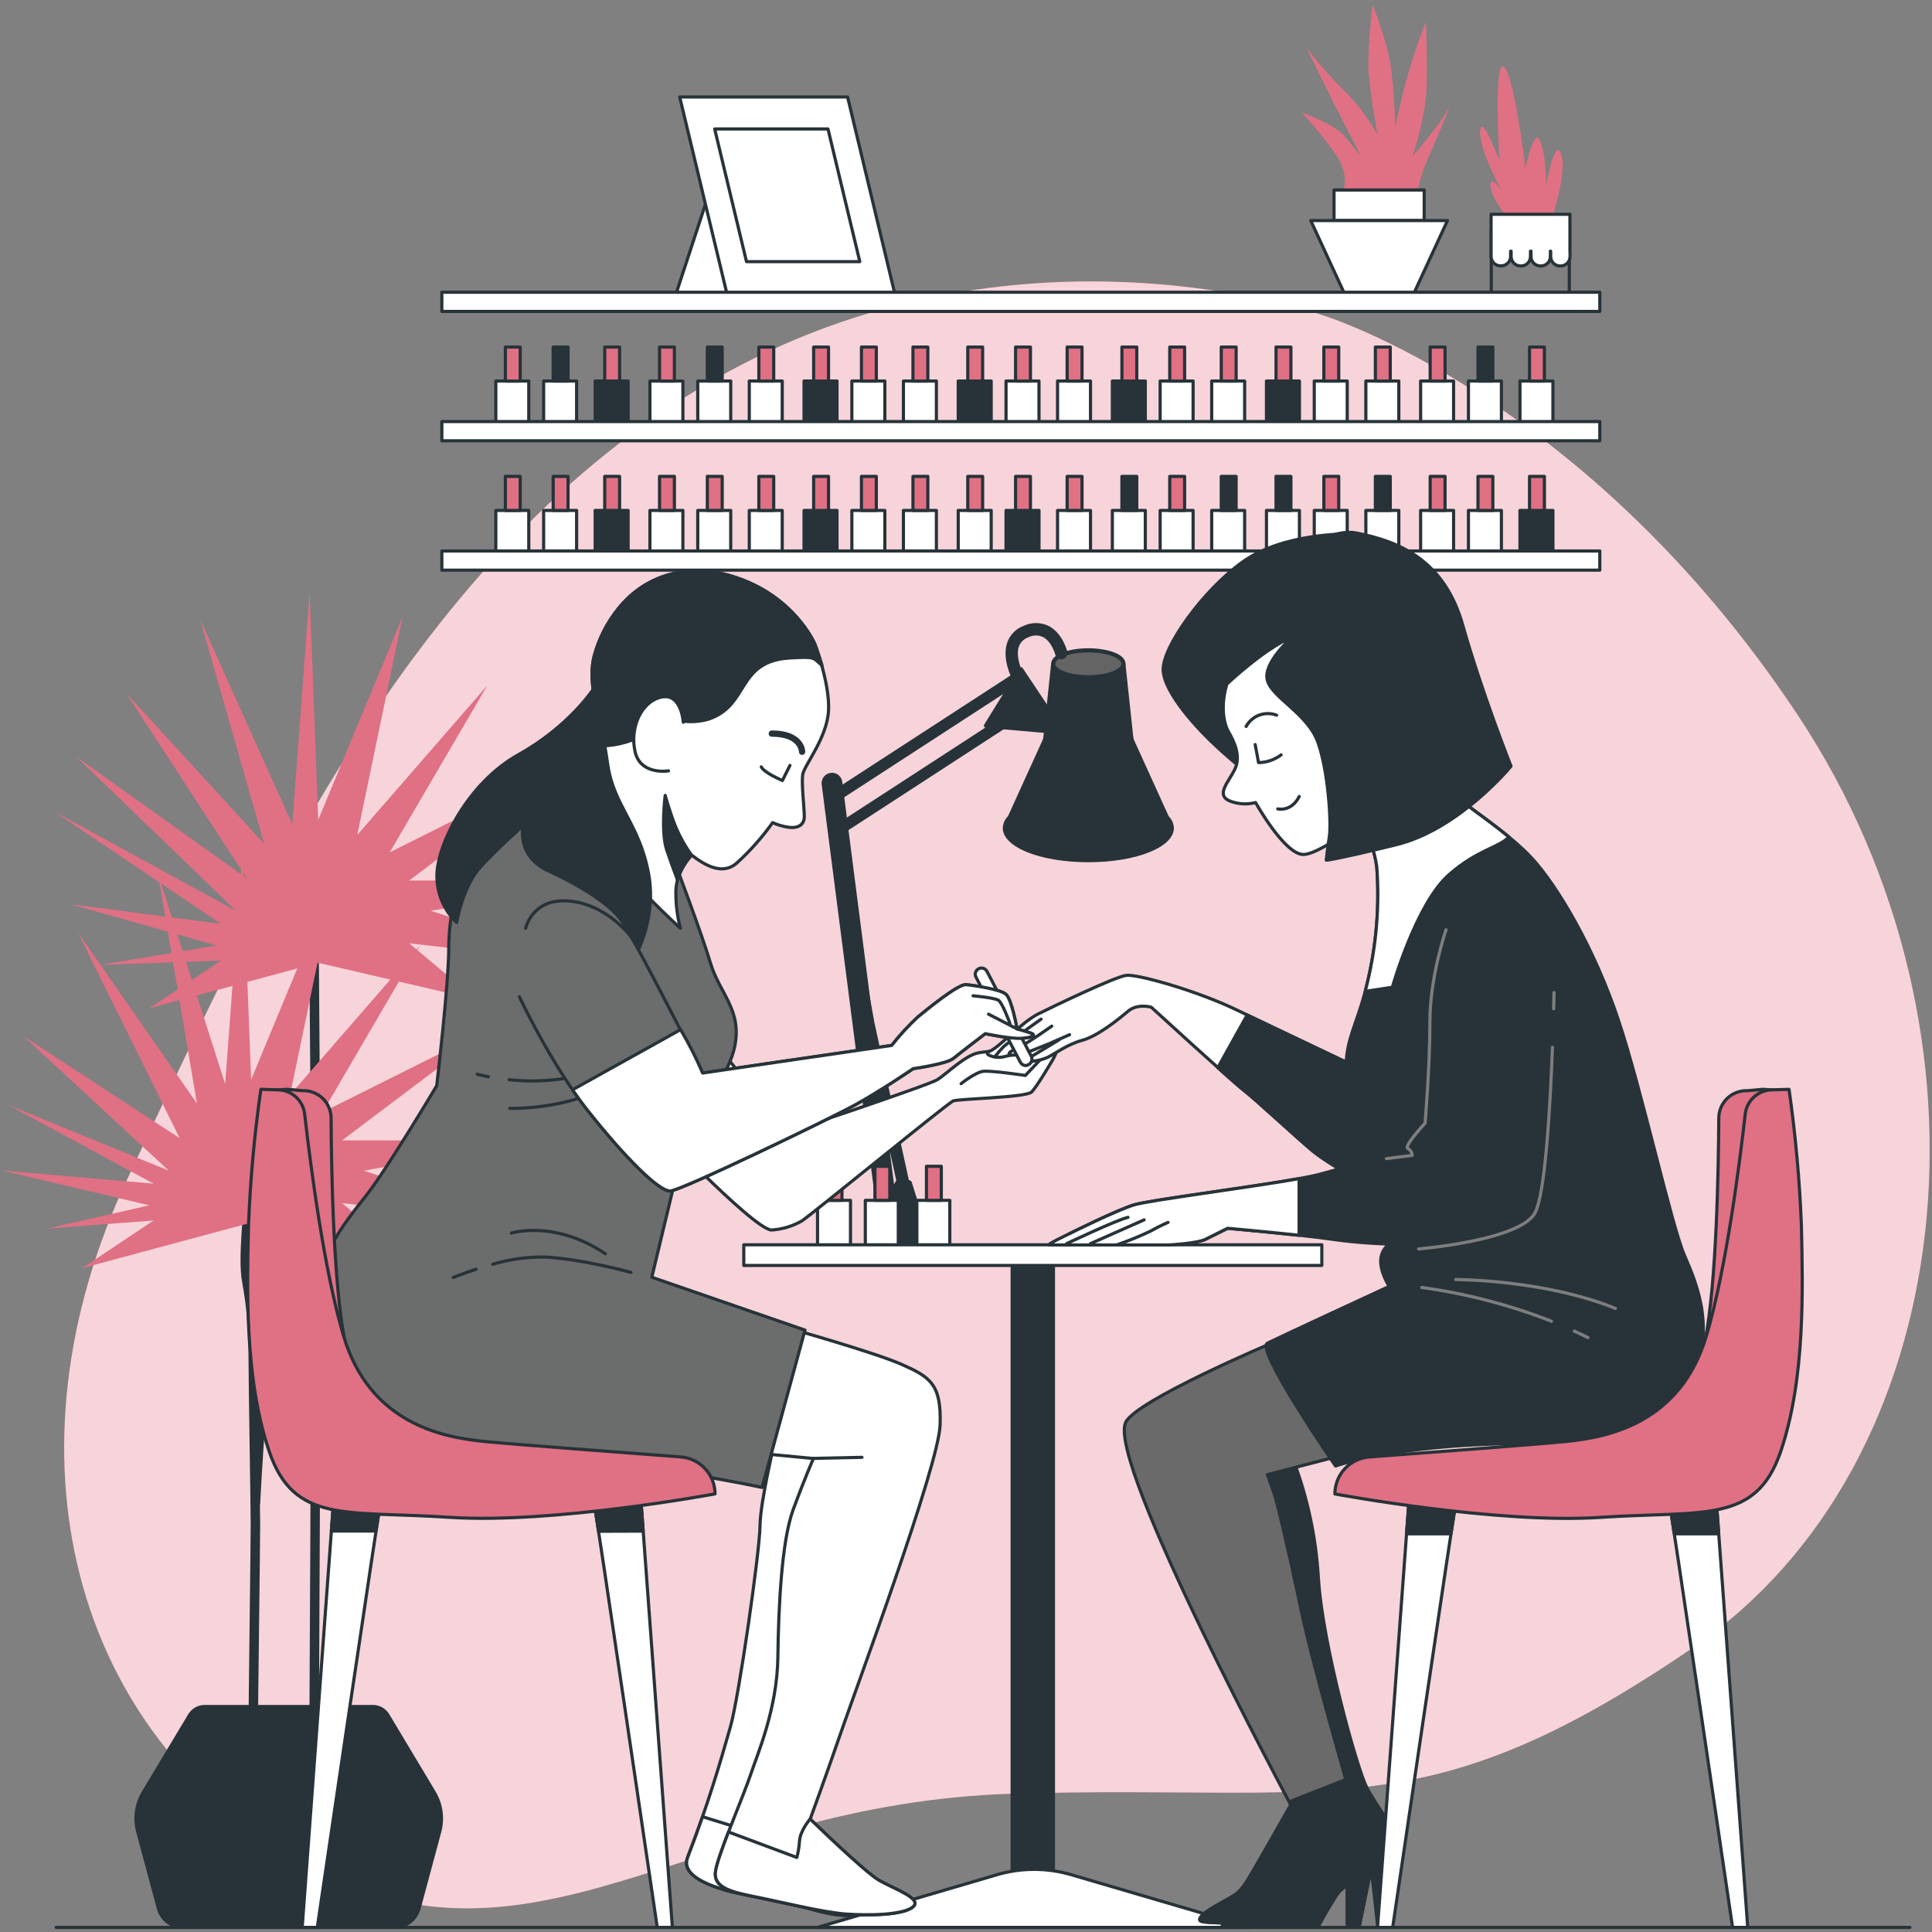 <?xml version="1.0" encoding="UTF-8"?>
<svg id="Layer_1" data-name="Layer 1" xmlns="http://www.w3.org/2000/svg" viewBox="0 0 612 612">
  <rect x="0" y="0" width="612" height="612" fill="#808080" stroke="none"/>
  <defs>
    <style>
      .cls-1, .cls-2, .cls-3, .cls-4, .cls-5, .cls-6, .cls-7, .cls-8, .cls-9, .cls-10 {
        stroke-linejoin: round;
      }

      .cls-1, .cls-2, .cls-3, .cls-4, .cls-5, .cls-7, .cls-8, .cls-9, .cls-10 {
        stroke: #273339;
      }

      .cls-1, .cls-2, .cls-11 {
        fill: #273339;
      }

      .cls-1, .cls-3, .cls-4, .cls-5, .cls-6, .cls-7, .cls-8, .cls-9, .cls-10 {
        stroke-linecap: round;
      }

      .cls-12 {
        isolation: isolate;
        opacity: .7;
      }

      .cls-12, .cls-13, .cls-14, .cls-11 {
        stroke-width: 0px;
      }

      .cls-12, .cls-5 {
        fill: #fff;
      }

      .cls-13 {
        fill: #646464;
      }

      .cls-14, .cls-3 {
        fill: #e07084;
      }

      .cls-4 {
        fill: #6a6a6a;
      }

      .cls-6 {
        stroke: #7e7e7e;
      }

      .cls-6, .cls-8, .cls-9, .cls-10 {
        fill: none;
      }

      .cls-7 {
        fill: #6b6c6c;
      }

      .cls-9 {
        stroke-width: 3px;
      }

      .cls-10 {
        stroke-width: 2px;
      }
    </style>
  </defs>
  <g id="freepik--background-simple--inject-344">
    <path class="cls-14" d="m419.07,99.89s-97.43-34.64-193.07,20.52c-95.64,55.16-143.86,164.65-185.36,252.41-41.5,87.75-17.62,176.9,55.43,217.58,73.04,40.69,122.66-19.29,225.09-22.23,102.43-2.94,129.97,11.77,214.97-46.14,85-57.91,100.36-194.51,33.31-295.57-67.05-101.06-150.36-126.57-150.36-126.57Z"/>
    <path class="cls-12" d="m419.07,99.89s-97.43-34.64-193.07,20.52c-95.64,55.16-143.86,164.65-185.36,252.41-41.5,87.75-17.62,176.9,55.43,217.58,73.04,40.69,122.66-19.29,225.09-22.23,102.43-2.94,129.97,11.77,214.97-46.14,85-57.91,100.36-194.51,33.31-295.57-67.05-101.06-150.36-126.57-150.36-126.57Z"/>
  </g>
  <g id="freepik--Plant--inject-344">
    <path class="cls-9" d="m99.44,294.69s.68,85.74.68,108.38-.68,158.25-.68,158.25"/>
    <polygon class="cls-14" points="150.89 316.64 129.62 298.81 189.3 305.67 136.48 288.52 190.67 278.92 129.62 278.92 176.95 243.24 123.45 270 154.32 217.18 113.16 264.51 127.56 195.23 100.81 259.71 98.07 187.69 92.59 261.08 63.4 196.24 83.67 267.26 40 219.62 78.17 278.23 24.13 239.67 74.75 288.52 17.45 257.21 69.95 292.64 22.46 286.45 68.57 299.49 31.65 305.67 69.95 304.29 47.31 319.39 100.81 304.99 150.89 316.64"/>
    <path class="cls-9" d="m78.85,381.13s-2.05,17.83-.68,24.69c1.45,7.91,2.14,15.95,2.05,24,0,8.92.69,46.82.69,52.99s-.69,58.62-.69,63.43v16.45"/>
    <path class="cls-9" d="m80.92,475.96s2.75-52.31,5.48-59.17c2.73-6.85,4.81-4.8,5.49-13.08.68-8.28.68-11.65,2.05-14.39,1.09-2.45,2.01-4.97,2.75-7.55l1.31-5.49"/>
    <polygon class="cls-14" points="129.62 398.95 108.36 381.11 168.03 387.98 115.21 370.84 169.41 361.24 108.36 361.24 155.69 325.56 102.19 352.32 133.05 299.49 91.89 346.82 106.29 277.55 79.55 342.02 76.8 270 71.32 343.4 50.06 276.86 62.4 349.57 24.67 295.37 56.91 360.54 7.42 328.21 53.48 370.84 2.41 349.92 48.68 374.95 .75 370.81 47.31 381.81 14.94 389.18 48.68 386.61 26.04 401.7 79.55 387.3 129.62 398.95"/>
    <path class="cls-2" d="m60.07,543.26l-14.69,24.48c-2.25,3.75-2.89,8.26-1.75,12.49l6.54,24.31c.95,3.55,4.17,6.01,7.85,6h66.88c3.67.01,6.9-2.45,7.85-6l6.54-24.31c1.14-4.23.51-8.74-1.75-12.49l-14.67-24.48c-1.01-1.67-2.81-2.69-4.76-2.69h-53.23c-1.96-.02-3.79,1.01-4.8,2.69Z"/>
  </g>
  <g id="freepik--Shelf--inject-344">
    <rect class="cls-5" x="172.21" y="161.69" width="10.44" height="14.48"/>
    <rect class="cls-3" x="175.23" y="150.91" width="4.71" height="10.78"/>
    <rect class="cls-5" x="157.06" y="161.69" width="10.44" height="14.48"/>
    <rect class="cls-3" x="160.08" y="150.91" width="4.71" height="10.78"/>
    <rect class="cls-1" x="188.53" y="161.69" width="10.44" height="14.48"/>
    <rect class="cls-3" x="191.56" y="150.91" width="4.71" height="10.78"/>
    <rect class="cls-5" x="221.03" y="161.69" width="10.44" height="14.48"/>
    <rect class="cls-3" x="224.06" y="150.91" width="4.71" height="10.78"/>
    <rect class="cls-5" x="205.88" y="161.69" width="10.44" height="14.48"/>
    <rect class="cls-3" x="208.92" y="150.91" width="4.71" height="10.78"/>
    <rect class="cls-5" x="237.35" y="161.69" width="10.44" height="14.48"/>
    <rect class="cls-3" x="240.38" y="150.91" width="4.71" height="10.78"/>
    <rect class="cls-5" x="269.85" y="161.69" width="10.44" height="14.48"/>
    <rect class="cls-3" x="272.88" y="150.91" width="4.71" height="10.78"/>
    <rect class="cls-1" x="254.7" y="161.69" width="10.44" height="14.48"/>
    <rect class="cls-3" x="257.74" y="150.91" width="4.71" height="10.78"/>
    <rect class="cls-5" x="286.18" y="161.69" width="10.44" height="14.48"/>
    <rect class="cls-3" x="289.2" y="150.91" width="4.71" height="10.78"/>
    <rect class="cls-1" x="318.68" y="161.69" width="10.44" height="14.48"/>
    <rect class="cls-3" x="321.7" y="150.91" width="4.71" height="10.78"/>
    <rect class="cls-5" x="303.54" y="161.69" width="10.44" height="14.48"/>
    <rect class="cls-3" x="306.56" y="150.91" width="4.71" height="10.78"/>
    <rect class="cls-5" x="335" y="161.69" width="10.44" height="14.48"/>
    <rect class="cls-3" x="338.04" y="150.91" width="4.71" height="10.78"/>
    <rect class="cls-5" x="367.5" y="161.69" width="10.44" height="14.48"/>
    <rect class="cls-3" x="370.54" y="150.91" width="4.71" height="10.78"/>
    <rect class="cls-5" x="352.36" y="161.69" width="10.44" height="14.48"/>
    <rect class="cls-1" x="355.39" y="150.91" width="4.71" height="10.78"/>
    <rect class="cls-5" x="383.83" y="161.69" width="10.44" height="14.48"/>
    <rect class="cls-1" x="386.86" y="150.91" width="4.71" height="10.78"/>
    <rect class="cls-5" x="416.32" y="161.69" width="10.44" height="14.48"/>
    <rect class="cls-3" x="419.36" y="150.91" width="4.71" height="10.78"/>
    <rect class="cls-5" x="401.18" y="161.69" width="10.44" height="14.48"/>
    <rect class="cls-1" x="404.21" y="150.91" width="4.71" height="10.78"/>
    <rect class="cls-5" x="432.66" y="161.69" width="10.44" height="14.48"/>
    <rect class="cls-1" x="435.68" y="150.91" width="4.71" height="10.78"/>
    <rect class="cls-5" x="465.16" y="161.69" width="10.44" height="14.48"/>
    <rect class="cls-3" x="468.18" y="150.91" width="4.71" height="10.78"/>
    <rect class="cls-5" x="450.01" y="161.69" width="10.44" height="14.48"/>
    <rect class="cls-3" x="453.04" y="150.91" width="4.71" height="10.78"/>
    <rect class="cls-1" x="481.48" y="161.69" width="10.44" height="14.48"/>
    <rect class="cls-3" x="484.51" y="150.91" width="4.71" height="10.78"/>
    <rect class="cls-5" x="139.96" y="174.53" width="366.81" height="6.08"/>
    <rect class="cls-5" x="172.21" y="120.7" width="10.44" height="14.48"/>
    <rect class="cls-1" x="175.23" y="109.94" width="4.71" height="10.78"/>
    <rect class="cls-5" x="157.06" y="120.7" width="10.44" height="14.48"/>
    <rect class="cls-3" x="160.08" y="109.94" width="4.71" height="10.78"/>
    <rect class="cls-1" x="188.53" y="120.7" width="10.44" height="14.48"/>
    <rect class="cls-3" x="191.56" y="109.94" width="4.71" height="10.78"/>
    <rect class="cls-5" x="221.03" y="120.7" width="10.44" height="14.48"/>
    <rect class="cls-1" x="224.06" y="109.94" width="4.71" height="10.78"/>
    <rect class="cls-5" x="205.88" y="120.7" width="10.44" height="14.48"/>
    <rect class="cls-3" x="208.92" y="109.94" width="4.71" height="10.78"/>
    <rect class="cls-5" x="237.35" y="120.7" width="10.44" height="14.48"/>
    <rect class="cls-3" x="240.38" y="109.94" width="4.71" height="10.78"/>
    <rect class="cls-5" x="269.85" y="120.7" width="10.44" height="14.48"/>
    <rect class="cls-3" x="272.88" y="109.94" width="4.71" height="10.78"/>
    <rect class="cls-1" x="254.7" y="120.7" width="10.44" height="14.48"/>
    <rect class="cls-3" x="257.74" y="109.94" width="4.71" height="10.78"/>
    <rect class="cls-5" x="286.18" y="120.7" width="10.44" height="14.48"/>
    <rect class="cls-3" x="289.2" y="109.94" width="4.71" height="10.78"/>
    <rect class="cls-5" x="318.68" y="120.7" width="10.44" height="14.48"/>
    <rect class="cls-3" x="321.7" y="109.94" width="4.71" height="10.78"/>
    <rect class="cls-1" x="303.54" y="120.7" width="10.44" height="14.48"/>
    <rect class="cls-3" x="306.56" y="109.94" width="4.71" height="10.78"/>
    <rect class="cls-5" x="335" y="120.7" width="10.44" height="14.48"/>
    <rect class="cls-3" x="338.04" y="109.94" width="4.71" height="10.78"/>
    <rect class="cls-5" x="367.5" y="120.7" width="10.44" height="14.48"/>
    <rect class="cls-3" x="370.54" y="109.94" width="4.71" height="10.78"/>
    <rect class="cls-1" x="352.36" y="120.7" width="10.44" height="14.48"/>
    <rect class="cls-3" x="355.39" y="109.94" width="4.71" height="10.78"/>
    <rect class="cls-5" x="383.83" y="120.7" width="10.44" height="14.48"/>
    <rect class="cls-3" x="386.86" y="109.94" width="4.71" height="10.78"/>
    <rect class="cls-5" x="416.32" y="120.7" width="10.44" height="14.48"/>
    <rect class="cls-3" x="419.36" y="109.94" width="4.71" height="10.78"/>
    <rect class="cls-1" x="401.18" y="120.7" width="10.44" height="14.48"/>
    <rect class="cls-3" x="404.21" y="109.94" width="4.71" height="10.78"/>
    <rect class="cls-5" x="432.66" y="120.7" width="10.44" height="14.48"/>
    <rect class="cls-3" x="435.68" y="109.94" width="4.71" height="10.78"/>
    <rect class="cls-5" x="465.16" y="120.7" width="10.44" height="14.48"/>
    <rect class="cls-1" x="468.18" y="109.94" width="4.71" height="10.78"/>
    <rect class="cls-5" x="450.01" y="120.7" width="10.44" height="14.48"/>
    <rect class="cls-3" x="453.04" y="109.94" width="4.71" height="10.78"/>
    <rect class="cls-5" x="481.48" y="120.7" width="10.44" height="14.48"/>
    <rect class="cls-3" x="484.51" y="109.94" width="4.71" height="10.78"/>
    <rect class="cls-5" x="139.96" y="133.54" width="366.81" height="6.08"/>
    <path class="cls-14" d="m425.4,60.27s2.42-4.56-2.42-11.55c-3.27-4.63-6.86-9.03-10.74-13.16,0,0,10.2,3.75,13.16,6.98s5.64,7.25,5.38,6.43-4.3-8.32-8.59-16.91c-4.29-8.59-8.33-16.92-8.33-16.92,3.7,4.84,7.74,9.42,12.08,13.69,4.14,4.13,7.67,8.83,10.46,13.97,0,0-2.94-15.55-2.94-22.56s1.31-18.79,1.31-18.79c0,0,4.83,11.77,5.91,20.4s1.31,18.31,1.31,18.31c0,0,.54-2.69,2.69-11.77,1.91-7.29,4.25-14.46,6.98-21.49,0,0,.54,10.21.26,20.42-.27,10.2-4.5,22.17-4.5,22.17,0,0,4.03-4.58,7.25-8.87,1.66-2.15,3.19-4.39,4.58-6.72,0,0-6.98,16.66-7.85,18.53s-2.42,8.07-2.42,8.07l-23.58-.24Z"/>
    <rect class="cls-5" x="422.58" y="60.19" width="28.56" height="9.65"/>
    <polygon class="cls-5" points="447.69 93.33 426.03 93.33 415.2 69.87 458.52 69.87 447.69 93.33"/>
    <path class="cls-14" d="m476.59,67.8s-4.47-5.69-4.47-9.15,3.41,1.58,3.41,1.58c0,0-7.26-13.35-6.66-18.88s6.09,9.55,6.09,9.55c0,0-1.83-30.86,1.22-29.84,3.05,1.02,6.91,30.08,6.91,31.87s2.62-12.79,4.67-8.53c2.05,4.26,2.03,14.39,2.03,14.39,0,0,2.62-15.43,4.67-10.15,2.05,5.28-2.43,19.28-2.43,19.28"/>
    <rect class="cls-8" x="472.39" y="72.42" width="24.72" height="20.51"/>
    <path class="cls-5" d="m497.31,79.57v-11.69h-24.98v13.35c0,1.65,1.34,2.98,2.98,2.98h.22c1.65,0,2.99-1.32,2.99-2.97,0,0,0,0,0-.01v-1.66h.16v1.7c0,1.65,1.35,2.98,2.99,2.98h.16c1.65,0,2.98-1.34,2.98-2.98v-1.7h.17v1.7c0,1.65,1.34,2.98,2.98,2.98h.16c1.65,0,2.99-1.32,2.99-2.97,0,0,0,0,0-.01v-1.7h.1v1.7c0,1.65,1.35,2.98,2.99,2.98h.16c1.65,0,2.98-1.34,2.98-2.98v-1.7h-.05Z"/>
    <polygon class="cls-5" points="224.81 60.59 214.17 93.01 236.46 93.01 234.94 60.59 224.81 60.59"/>
    <polygon class="cls-5" points="268.49 30.72 215.31 30.72 230.26 93.01 283.44 93.01 268.49 30.72"/>
    <polygon class="cls-5" points="262.28 40.85 226.39 40.85 236.47 82.88 272.36 82.88 262.28 40.85"/>
    <rect class="cls-5" x="139.96" y="92.57" width="366.81" height="6.08"/>
  </g>
  <g id="freepik--Lamp--inject-344">
    <path class="cls-11" d="m281.08,387.55c-1.65,0-3.03-1.23-3.24-2.86l-17.56-136.2c-.22-1.81,1.06-3.45,2.86-3.67s3.45,1.06,3.67,2.86h0l17.51,136.18c.22,1.79-1.05,3.43-2.84,3.66l-.41.03Z"/>
    <path class="cls-11" d="m264.37,254.31c-1.08.09-2.04-.71-2.13-1.79-.09-1.08.71-2.04,1.79-2.13l58.21-37.81c1.08-.18,2.11.54,2.3,1.63.18,1.08-.54,2.11-1.63,2.3l-58.21,37.81h-.33Z"/>
    <path class="cls-11" d="m266.07,264.55c-1.08.09-2.03-.71-2.13-1.8s.71-2.03,1.8-2.13l58.2-37.81c1.08-.12,2.04.66,2.16,1.74.1.98-.53,1.89-1.49,2.12l-58.2,37.82-.34.05Z"/>
    <polygon class="cls-11" points="323.42 211.97 312.34 229.89 331.96 231.59 333.66 227.33 323.42 211.97"/>
    <path class="cls-11" d="m331.96,232.25h-.07l-19.62-1.7c-.23-.03-.42-.16-.52-.37-.11-.19-.11-.43,0-.63l11.09-17.92c.12-.19.33-.31.55-.31.22,0,.42.11.55.29l10.24,15.35c.1.19.1.42,0,.61l-1.7,4.26c-.09.22-.29.38-.52.41Zm-18.51-2.92l18.07,1.57,1.45-3.54-9.48-14.22-10.04,16.19Z"/>
    <path class="cls-11" d="m369.6,258.91l-11.25-24.76c0-2.9-6.12-5.23-13.65-5.23s-13.65,2.34-13.65,5.23l-11.14,24.76c-.93.89-1.48,2.1-1.54,3.39,0,5.62,11.77,10.17,26.44,10.17s26.44-4.55,26.44-10.17c-.09-1.3-.68-2.51-1.65-3.39Z"/>
    <path class="cls-11" d="m344.75,273.13c-15.2,0-27.1-4.76-27.1-10.83.05-1.42.64-2.76,1.65-3.75l11.16-24.55c.17-3.28,6.26-5.74,14.29-5.74s14.11,2.46,14.29,5.74l11.16,24.55c1.01,1,1.6,2.34,1.65,3.75,0,6.07-11.9,10.83-27.1,10.83Zm0-43.56c-7.66,0-13,2.42-13,4.59.02.09.02.18,0,.27l-11.25,24.74c-.02.07-.06.12-.12.17-.82.78-1.31,1.83-1.37,2.96,0,5.17,11.77,9.52,25.79,9.52s25.79-4.36,25.79-9.52c-.07-1.12-.56-2.18-1.37-2.96-.05-.05-.09-.1-.12-.17l-11.27-24.74c-.02-.09-.02-.18,0-.27-.08-2.17-5.43-4.59-13.08-4.59Z"/>
    <polygon class="cls-11" points="333.66 210.27 331.09 234.15 358.4 234.15 355.84 210.27 333.66 210.27"/>
    <path class="cls-11" d="m358.4,234.81h-27.31c-.19,0-.36-.08-.48-.22-.12-.13-.18-.32-.16-.5l2.52-23.89c.05-.33.32-.57.65-.58h22.23c.33,0,.61.25.65.58l2.55,23.89c.02.18-.03.36-.16.5-.13.15-.32.23-.51.22Zm-26.57-1.31h25.84l-2.46-22.57h-20.93l-2.46,22.57Z"/>
    <path class="cls-13" d="m355.84,210.27c0,2.35-4.97,4.26-11.09,4.26s-11.09-1.91-11.09-4.26,4.97-4.26,11.09-4.26,11.09,1.91,11.09,4.26Z"/>
    <path class="cls-11" d="m344.75,215.19c-5.69,0-11.77-1.73-11.77-4.92s6.06-4.92,11.77-4.92,11.77,1.71,11.77,4.92-6.08,4.92-11.77,4.92Zm0-8.53c-6.15,0-10.46,1.9-10.46,3.61s4.29,3.61,10.46,3.61,10.46-1.91,10.46-3.61-4.32-3.61-10.46-3.61Z"/>
    <path class="cls-11" d="m284.9,373.53l-10.38,18.61,5.34,3.82c1.5,1.07,3.31,1.65,5.15,1.65h0c2.7,0,5.25-1.23,6.93-3.33l1.71-2.13-5.47-17.5-3.28-1.11Z"/>
    <path class="cls-11" d="m285.01,398.23c-1.99,0-3.92-.62-5.53-1.78l-5.35-3.81c-.27-.19-.36-.56-.2-.85l10.38-18.6c.15-.28.48-.4.78-.3l3.28,1.1c.2.07.35.22.42.42l5.47,17.5c.06.21.02.43-.12.6l-1.71,2.14c-1.8,2.26-4.54,3.57-7.43,3.57Zm-9.57-6.32l4.87,3.48c3.55,2.54,8.47,1.86,11.19-1.56l1.49-1.86-5.23-16.84-2.46-.82-9.86,17.6Z"/>
    <path class="cls-11" d="m287.06,381.11c-.92,0-1.72-.64-1.92-1.54l-11.94-54.59c-.24-1.06-3.48-29.96-2.42-30.2s6.03,28.3,6.25,29.36l11.94,54.59c.24,1.06-.43,2.11-1.49,2.34,0,0,0,0,0,0l-.42.04Z"/>
    <path class="cls-11" d="m322.51,216.5c-.72,0-1.38-.4-1.73-1.03-.14-.27-3.6-6.79-1.67-12.08.89-2.41,2.81-4.3,5.23-5.17,2.49-1.16,5.37-1.13,7.85.07,4.38,2.24,5.83,7.85,5.89,8.1.26,1.05-.37,2.12-1.43,2.38-1.05.26-2.12-.37-2.38-1.43,0,0-1.09-4.15-3.92-5.56-1.46-.66-3.13-.63-4.56.08-1.38.46-2.48,1.51-3.01,2.86-1.1,3.02.67,7.44,1.44,8.89.49.94.13,2.1-.8,2.62-.27.16-.58.26-.9.27Z"/>
  </g>
  <g id="freepik--Table--inject-344">
    <rect class="cls-5" x="274.11" y="380.23" width="10.44" height="14.48"/>
    <rect class="cls-3" x="277.15" y="369.45" width="4.71" height="10.78"/>
    <rect class="cls-5" x="258.97" y="380.23" width="10.44" height="14.48"/>
    <rect class="cls-3" x="262" y="369.45" width="4.71" height="10.78"/>
    <rect class="cls-5" x="290.43" y="380.23" width="10.44" height="14.48"/>
    <rect class="cls-3" x="293.47" y="369.45" width="4.71" height="10.78"/>
    <rect class="cls-1" x="320.62" y="397.59" width="13.08" height="200.75"/>
    <rect class="cls-5" x="235.61" y="394.32" width="183.1" height="6.54"/>
    <path class="cls-5" d="m315.84,593.85l-56.92,16.7h137.32l-56.92-16.7c-7.67-2.25-15.82-2.25-23.49,0Z"/>
  </g>
  <g id="freepik--Characters--inject-344">
    <path class="cls-5" d="m333.53,335.6s-4.97,8.53-6.75,10.31-23.1,2.13-24.85,2.84-45.15,36.25-47.98,38.03c-2.94,1.67-6.22,2.65-9.6,2.85-5.99-.43-39.46-35.9-39.46-35.9l18.13-27.73,26.31,32.7s44.78-14.92,47.62-16.7,8.89-7.85,13.16-8.53,11.01-1.07,12.79-1.78c1.78-.71,9.25-5.34,11.77-3.92,2.52,1.41-1.14,7.83-1.14,7.83Z"/>
    <path class="cls-5" d="m304.44,343.28s4.51-3.61,7.02-3.92,13.34,1.31,13.34,1.31l4.51-4.76"/>
    <path class="cls-5" d="m437.42,341.66s-33.13-15.69-45.77-21.79c-12.65-6.09-31.39-11.34-34.88-10.91-3.49.43-22.66,9.6-27.9,12.22-5.23,2.62-12.2,10.46-15.26,11.77-1.37.59-.89,1.09,0,1.45,1.59.63,3.35.7,4.98.2,2.17-.65,3.82,0,7.73-1.6,2.82-1.15,9.15-3.61,9.15-3.61,0,0-8.74,5.35-10.46,6.23s3.61.93,7.09-.81c2.21-1.11,5.99-3.99,10.79-5.3s11.33-6.54,14.39-9.15,7.4-1.31,7.4-1.31c0,0,25.72,23.54,29.65,26.59,3.92,3.05,17,15.26,21.8,19.19,4.8,3.92,26.59,17.43,33.13,13.95,6.54-3.48,8.72-12.22,5.66-20.06-3.06-7.85-17.5-17.05-17.5-17.05Z"/>
    <path class="cls-5" d="m329.79,322.83s-10.61,7.44-11.95,8.79c-.97,1-1.87,2.06-2.71,3.16"/>
    <path class="cls-5" d="m333.17,325.05s-7.53,5.3-9.7,6.32c-3.32,1.56-4.8,2.47-3.16,2.71"/>
    <line class="cls-8" x1="333.17" y1="330.24" x2="338.81" y2="327.76"/>
    <path class="cls-1" d="m437.42,341.66s-28.01-13.26-42.35-20.14l-9.29,16.67c3.92,3.56,7.26,6.45,8.47,7.39,3.92,3.06,17,15.26,21.8,19.19,4.8,3.92,26.59,17.43,33.13,13.95,6.54-3.48,8.72-12.22,5.66-20.06s-17.43-17-17.43-17Z"/>
    <path class="cls-1" d="m409.77,462.76c4.47,11.88,7.11,24.38,7.85,37.05,1.31,21.37,12.2,60.16,15.25,66.27s8.72,11.77,8.72,18.31-.43,25.28-.43,25.28h-4.8l-1.74-15.69s-8.29,1.75-11.34,6.54-5.7,9.78-5.7,9.78h-30.08s-2.62-2.8,3.92-5.41c6.54-2.62,10.02-7.85,12.2-11.34,2.18-3.49,11.77-25.72,11.77-27.03s-29.61-74.98-33.96-82.82c-4.36-7.85-9.15-23.97-2.18-28.34,6.97-4.37,26.16-8.28,26.16-8.28l4.37,15.69Z"/>
    <path class="cls-4" d="m403.23,425.27s-43.35,18.31-46.65,25.29c-6,12.69,52.31,121.18,52.31,121.18,0,0-11.34,20.06-13.51,23.54-2.17,3.48-3.06,4.37-6.11,6.11s-10.03,5.23-9.15,6.97c.88,1.74,33.57,0,33.57,0l13.08-13.94v15.25h3.92s4.36-21.79,5.66-26.59-9.59-17.88-9.59-17.88c0,0-10.91-37.48-14.83-56.24-3.92-18.75-7.4-33.13-8.28-35.74s-2.18-6.11-2.18-6.11l25.29-6.54-23.54-35.31Z"/>
    <path class="cls-1" d="m430.58,260.05c2.99,4.4,4.89,9.44,5.56,14.71.87,12.18-.12,24.41-2.94,36.29-3.6,15.69-8.5,19.29-6.21,34,2.29,14.71,18.31,40.54,17,44.14-1.31,3.6-5.89,4.9-6.54,9.15s2.62,9.15,2.62,9.15c0,0-34.66,16.02-38.58,17.98s21.58,38.91,21.58,38.91c0,0,15.37-5.56,47.74-6.87,32.37-1.31,54.27.65,63.76-17.33,9.48-17.98,3.27-32.7-.98-42.5-4.25-9.81-13.41-51.99-20.93-74.55-7.52-22.56-19.29-42.5-27.46-51.33-8.17-8.83-23.21-17.98-25.5-20.93-2.29-2.94-8.5-14.71-8.5-14.71l-20.6,23.87Z"/>
    <path class="cls-6" d="m498.68,421.66c1.44.65,2.88,1.31,4.32,2.05"/>
    <path class="cls-6" d="m450.39,407.83c14.06,1.94,27.84,5.53,41.07,10.7"/>
    <path class="cls-6" d="m461.14,405.32s28.09,0,50.56,9.15"/>
    <path class="cls-5" d="m459.68,250.89c-2.29-2.94-8.5-14.71-8.5-14.71l-20.6,23.87c2.99,4.4,4.89,9.44,5.56,14.71.87,12.18-.12,24.41-2.94,36.29-.24,1.05-.48,2.04-.73,2.99l8.58-1.31s7.52-26.54,17.98-35.69c9.05-7.91,15.69-8.5,18.95-11.89-7.77-6.42-16.58-12.07-18.3-14.27Z"/>
    <path class="cls-1" d="m426.66,169.16s-20.27-.33-33.02,8.83c-12.75,9.15-25.5,27.14-25.18,34.33.33,7.19,10.79,18.64,17.66,24.85,6.87,6.21,10.46,8.83,10.46,8.83,0,0-6.87-20.6,1.96-31.06s27.46-26.16,29.43-34.98-1.31-10.79-1.31-10.79Z"/>
    <path class="cls-5" d="m426.03,189.73s-23.7,3.92-32.25,16.45-6.54,22.38-4.6,25.67c1.94,3.3,3.92,7.85,1.97,11.85-1.95,4-5.92,7.85-1.97,9.87,2.7,1.16,5.71,1.39,8.55.65,0,0,9.15,16.45,15.13,16.45s23.7-14.48,23.7-14.48c0,0,16.45-3.92,17.12-26.33.67-22.4-15.14-38.18-27.65-40.15Z"/>
    <path class="cls-8" d="m397.6,235.84l1.07,5.73c2.58-.04,5.09-.89,7.15-2.45"/>
    <path class="cls-8" d="m394.73,230.13c1.88-3.44,6-4.97,9.66-3.58"/>
    <path class="cls-8" d="m404.75,256.23s4.29,1.07,6.8-3.92"/>
    <path class="cls-1" d="m409.33,201.85s-9.48,8.17-7.85,13.73c1.63,5.56,12.75,10.46,16.02,19.62,3.27,9.15,4.25,25.5,3.6,29.75s-.98,7.52-.98,7.52c0,0,2.29,0,22.23-4.9,19.94-4.9,36.29-24.85,36.29-24.85,0,0-9.36-23.65-15.25-44.57-5.89-20.93-20.39-26.71-33.79-29.32-13.41-2.62-35.64,20.27-39.56,30.73-3.92,10.46-1.63,17.33-1.63,17.33,0,0,12.42-11.77,20.93-15.04Z"/>
    <path class="cls-1" d="m459.03,289.25c-2.9,5.12-4.82,10.74-5.66,16.57-1.74,10.46-2.18,47.08-2.18,47.08,0,0-5.23,3.92-5.23,5.66v5.23s-18.31,5.68-28.33,8.29-52.76,7.85-58.42,9.59c-5.66,1.74-20.49,9.15-20.49,9.15,0,0-3.48,2.18-2.17,2.18h37.93s4.79.86,7.4-.44l6.98-3.48s24.4,2.17,33.13,3.48c8.72,1.31,30.51,3.06,44.47-.43,13.95-3.49,20.93-3.49,23.97-19.62,3.05-16.13,0-45.34.44-49.7.44-4.36,1.31-20.05,1.31-20.05"/>
    <path class="cls-6" d="m492.15,319.54c.08-3.2.12-5.11.12-5.11"/>
    <path class="cls-6" d="m449.37,395.63s31.66-2.62,36.76-11.23c3.35-5.68,4.93-33.82,5.64-52.64"/>
    <path class="cls-6" d="m458.06,294.52s-5.11,14.8-5.11,29.1-1.53,32.17-1.53,32.17c0,0-6.84,7.34-5.47,8,.82.44,1.35,1.28,1.39,2.21l-8.17,1.02"/>
    <path class="cls-5" d="m411.51,373.35c-15.38,2.77-47.46,6.84-52.31,8.33-5.66,1.74-20.49,9.15-20.49,9.15,0,0-7.55,3.53-6.24,3.53h37.93s8.85-.48,11.47-1.79l6.98-3.48s12.39,1.1,22.66,2.21v-17.96Z"/>
    <path class="cls-8" d="m337.91,393.94s15.84-7.53,19.41-8.32"/>
    <path class="cls-8" d="m345.43,393.94l17-7.53"/>
    <path class="cls-8" d="m353.75,394.34c3.65-1.25,7.22-2.7,10.7-4.36,2.77-1.58,5.55-2.77,5.55-2.77"/>
    <path class="cls-1" d="m426.33,563.7l-17.93,7.05.5.99s-11.34,20.06-13.51,23.54-3.06,4.37-6.11,6.11-10.03,5.23-9.15,6.97,33.57,0,33.57,0l13.08-13.94v15.25h3.92s4.36-21.79,5.66-26.59c1.31-4.8-9.59-17.88-9.59-17.88l-.44-1.5Z"/>
    <path class="cls-5" d="m245.68,454.92c-.1,1.44-4.83,20.31-4.93,28.46-.1,8.15-6.64,54.01-9.39,63.69-3.22,11.29-7.05,24.47-13.54,41.29-2.08,5.36,5.62,8.57,12.2,10.46,6.58,1.9,16.64,2.58,20.38,3.88,3.74,1.31,18.31,6.12,20.93,2.96s-10.82-9.91-15.69-16.02c-4.88-6.11-8.67-6.38-9.59-13.65s10.46-44.87,18.66-59.18c8.2-14.31,13.25-50.43,13.76-57.54.51-7.11-36.78-16.1-36.78-16.1l3.99,11.76Z"/>
    <path class="cls-5" d="m255.67,589.62c-4.85-6.11-8.67-6.38-9.59-13.65-.05-.6-.05-1.21,0-1.82-4.73.5-8.44,6-8.44,6l-15.09-4.67c-1.41,4.04-2.96,8.32-4.71,12.86-2.08,5.36,5.62,8.57,12.2,10.46,6.58,1.9,16.61,2.59,20.35,3.9,3.74,1.31,18.31,6.12,20.93,2.96s-10.82-9.97-15.65-16.03Z"/>
    <path class="cls-5" d="m248.91,420.48s27.97,7.85,36.82,11.77c8.84,3.92,12.52,6.19,12.07,19.12-.44,12.93-26.67,83.61-31.52,97.71-4.85,14.1-9.64,27.16-9.64,27.16,0,0,17,16.6,21.67,19.33,4.67,2.73,13.98,5.81,10.91,8.47-3.07,2.67-14.12,2.82-21.29,2.3-7.17-.52-20.86-3.92-28.43-5.4s-13.24-2.88-12.9-7.65c.34-4.77,8.96-24.34,11.42-31.85,1.79-5.45,8.17-20.06,8.38-36.37.21-16.31,1.22-36.89,4.81-46.73,3.6-9.83,6.46-16.33,6.46-16.33l-20.04-1.92,11.27-39.61Z"/>
    <line class="cls-8" x1="257.66" y1="461.98" x2="273.05" y2="461.64"/>
    <path class="cls-5" d="m278.3,595.53c-4.62-2.73-21.67-19.33-21.67-19.33,0,0-3.14,3.62-3.37,6.96-.1,1.77-.39,3.52-.86,5.23,0,0-11.64-4.33-21.64-8.08-2.18,5.68-4,10.8-4.16,12.95-.34,4.77,5.32,6.15,12.9,7.65,7.57,1.5,21.27,4.89,28.43,5.4,7.17.51,18.22.35,21.29-2.3,3.07-2.65-6.3-5.74-10.91-8.47Z"/>
    <path class="cls-7" d="m214.06,274s8.15,21.55,11.02,31.14c2.88,9.59,10.06,14.84,7.66,26.34-2.39,11.5-13.9,21.57-13.9,21.57l-12.37,51.54,48.53,16.75-13.58,49.83s-34.5-7.18-49.34-7.18-47.43,1.39-65.14-2.39c-17.71-3.78-28.77-19.62-28.77-40.73s11.5-34,18.19-42.64,21.97-34.29,21.97-34.29c0,0,3.83-32.09,3.83-44.07s4.3-28.26,10.54-36.88c6.24-8.62,16.77-11.02,25.87-11.51,9.1-.48,29.26,7.68,35.48,22.52Z"/>
    <path class="cls-8" d="m161.26,342.02c10.51,1.14,21.14-.21,31.03-3.92"/>
    <path class="cls-8" d="m151.19,340.28s1.31.37,3.53.8"/>
    <path class="cls-8" d="m161.46,351.1s14.58.5,27.66-5.41"/>
    <path class="cls-8" d="m156.08,400.48c5.26-1.55,10.71-2.33,16.19-2.3,11.9.54,27.6,4.87,27.6,4.87"/>
    <path class="cls-8" d="m143.59,404.67s2.96-1.23,7.25-2.62"/>
    <path class="cls-8" d="m161.99,390.61s13.52-4.33,29.77,6.54"/>
    <path class="cls-5" d="m231.78,182.51c19.81,5.96,26.35,21.55,26.35,21.55,0,0,4.79,12.46,4.32,21.08-.47,8.62-7.66,17.25-8.15,20.11s.48,10.54.48,13.42-2.41,3.83-5.23,3.35c-1.66-.26-3.27-.74-4.8-1.44-3.35,4.71-7.21,9.05-11.5,12.93-4.3,3.6-9.43.99-14.14-2.62,0,0-5.02,4.96-5.02,11.65-.03,3.88.45,7.74,1.44,11.5,0,0-16.32-14.78-22.49-24.36-6.17-9.59-6.23-24.38-6.23-24.43,0-4.63,2.8-9.43,2.62-14.39-.22-7.85-3.16-15.2-1.18-23.04,1.49-5.5,4.11-10.63,7.69-15.05,8.87-11.09,22.47-14.29,35.83-10.27Z"/>
    <path class="cls-1" d="m214.06,262.02c-1.91-4.79-3.35-10.06-3.35-10.06,0,0-1.44,11.5.47,17.25.98,2.94,2.34,6.63,3.43,9.53.85-2.93,2.39-5.62,4.47-7.85-2.01-2.76-3.69-5.74-5.02-8.88Z"/>
    <path class="cls-8" d="m250.24,242.45l-2.39,4.79s-5.75-2.39-6.71-4.32"/>
    <path class="cls-10" d="m254.08,238.13s0-5.75-9.59-5.75"/>
    <path class="cls-1" d="m258.13,204.06s-6.54-15.59-26.35-21.55c-13.37-4.03-26.98-.82-35.87,10.21-3.58,4.41-6.2,9.53-7.69,15.01-1.99,7.85.95,15.2,1.18,23.04.02,1.81-.23,3.61-.72,5.35,6.2.77,15.82-2.03,23.54-8.63,3.88,1.34,8.07,1.47,12.02.38,13.37-4.32,8.85-18.49,26.09-19.45,8.11-.46,7.08-.16,10.07,2.41-1.16-3.9-2.26-6.77-2.26-6.77Z"/>
    <path class="cls-5" d="m216.45,228.78s-.59-9.43-7.04-7.94-9.97,9.93-8.21,17.38,10.57,5.96,10.57,5.96"/>
    <path class="cls-1" d="m188.19,217.95s-7.66,12.02-23.92,21.08c-16.26,9.06-25.87,28.77-25.87,38.32-.05,5.6,2.21,10.98,6.25,14.86,0,0,1.91-11.5,7.66-17.72,5.75-6.23,13.42-12.93,13.42-12.93,0,0-2.41,9.57,8.13,14.39,10.54,4.81,22.99,12.45,24.43,18.68.86,3.62,1.34,7.31,1.44,11.02,0,0,8.63-12.93,5.75-28.77s-11.02-21.55-12.93-34.49c-1.91-12.93-4.37-24.43-4.37-24.43Z"/>
    <path class="cls-7" d="m164.53,315.75s9.9,21.23,21.78,36.19c11.88,14.96,22.52,25.49,26.01,25.32,3.49-.17,50.19-22.69,58.54-27.28s18.4-11.46,18.4-11.46c0,0,10.57-1.49,12.71-3.24s10.12-7.85,10.12-7.85c0,0,7.85,1.66,11.3,1.48,3.45-.18,5.05-1.01,3.13-1.66s-4.36-1.31-4.36-1.31c0,0-1.66-9.35-3.5-10.97s-10.17-2.82-12.65-3.05-12.1,7.65-15.31,10.27c-2.97,2.78-5.73,5.78-8.24,8.97l-59.89,8.75s-20.93-41.03-22.9-43.45-9.4-10.61-20.3-11.09c-10.89-.48-12.87,8.68-12.87,8.68"/>
    <path class="cls-5" d="m324.95,337.53c-.73,0-1.4-.41-1.74-1.06l-14.05-26.95c-.5-.96-.13-2.15.83-2.65.96-.5,2.15-.13,2.65.83l14.05,26.9c.47.95.1,2.11-.84,2.62-.27.18-.58.28-.9.31Z"/>
    <path class="cls-5" d="m289.26,338.52s10.57-1.49,12.71-3.24,10.12-7.85,10.12-7.85c0,0,7.85,1.66,11.3,1.48,3.45-.18,5.05-1.01,3.13-1.66s-4.36-1.31-4.36-1.31c0,0-1.66-9.35-3.5-10.97s-10.17-2.82-12.65-3.05-12.1,7.65-15.31,10.27c-2.97,2.78-5.73,5.78-8.24,8.97l-59.89,8.75c-2.01-4.74-4.35-9.33-6.98-13.75l-34.24,19.05c1.6,2.31,3.26,4.59,4.96,6.74,11.88,14.95,22.52,25.49,26.01,25.32s50.19-22.69,58.54-27.28c8.34-4.59,18.4-11.47,18.4-11.47Z"/>
    <path class="cls-5" d="m308.23,315.44s6.74.6,8.03,1.4,3.64,7.3,3.64,7.3"/>
    <line class="cls-8" x1="322.16" y1="325.92" x2="313.14" y2="321.26"/>
    <path class="cls-5" d="m446.39,474.53l-10.03,136.01h4.8s20.05-136.45,20.05-134.71-14.82-1.31-14.82-1.31Z"/>
    <path class="cls-1" d="m446.39,474.53l-.84,11.34h14.07c.85-5.62,1.41-9.15,1.54-9.9-.76,1.45-14.78-1.44-14.78-1.44Z"/>
    <path class="cls-5" d="m543.6,474.53l10.03,136.01h-4.8s-20.05-136.45-20.05-134.71,14.82-1.31,14.82-1.31Z"/>
    <path class="cls-1" d="m544.44,485.87l-.84-11.34s-14.03,2.89-14.79,1.44c.14.69.71,4.28,1.56,9.9h14.07Z"/>
    <path class="cls-3" d="m553.63,345.49h-.43c-4.8,0-8.71,3.87-8.74,8.67-.09,16.54-.73,52.56-4.36,70.62-4.79,23.97-5.23,28.34-5.23,28.34,0,0,16.14-16.52,23.11-50.52,6.97-34,6.54-57.11,6.54-57.11l-6.11-.43-4.79.43Z"/>
    <path class="cls-3" d="m561.15,345.24c-4.29.15-7.83,3.41-8.32,7.68-1.67,14.92-5.96,48.89-12.28,70.18-8.29,27.9-31.39,32.25-44.91,33.56-9.87.95-44.17,3.54-61.94,4.87-6.12.48-10.84,5.57-10.85,11.71h0s51.44,9.59,84.13,7.42c32.7-2.17,49.27,2.17,57.11-20.93,7.85-23.1,6.97-51.88,6.54-71.5-.56-14.44-1.87-28.85-3.92-43.16l-5.56.18Z"/>
    <path class="cls-5" d="m202.97,474.53l10.02,136.01h-4.79s-20.06-136.45-20.06-134.71,14.83-1.31,14.83-1.31Z"/>
    <path class="cls-1" d="m203.74,485l-.77-10.46s-14.03,2.89-14.79,1.44c.13.65.64,3.92,1.43,9.08l14.14-.05Z"/>
    <path class="cls-5" d="m105.74,474.53l-10.02,136.01h4.79s20.06-136.45,20.06-134.71-14.83-1.31-14.83-1.31Z"/>
    <path class="cls-1" d="m105.74,474.53l-.77,10.46h14.14c.78-5.14,1.31-8.42,1.43-9.08-.73,1.5-14.79-1.39-14.79-1.39Z"/>
    <path class="cls-3" d="m95.73,345.49h.43c4.82,0,8.72,3.91,8.72,8.72h0c.09,16.54.73,52.56,4.36,70.62,4.8,23.97,5.23,28.34,5.23,28.34,0,0-16.13-16.57-23.11-50.57-6.98-34-6.54-57.11-6.54-57.11l6.11-.43,4.8.43Z"/>
    <path class="cls-3" d="m88.19,345.24c4.29.13,7.83,3.4,8.32,7.66,1.69,14.92,5.98,48.89,12.29,70.18,8.28,27.9,31.39,32.25,44.9,33.56,9.87.95,44.17,3.54,61.94,4.87,6.12.47,10.85,5.57,10.87,11.71h0s-51.45,9.59-84.15,7.42c-32.7-2.17-49.25,2.17-57.1-20.93s-6.98-51.87-6.54-71.49c.55-14.44,1.86-28.85,3.92-43.16l5.55.18Z"/>
  </g>
  <g id="freepik--Floor--inject-344">
    <line class="cls-8" x1="17.79" y1="610.55" x2="605" y2="610.55"/>
  </g>
</svg>